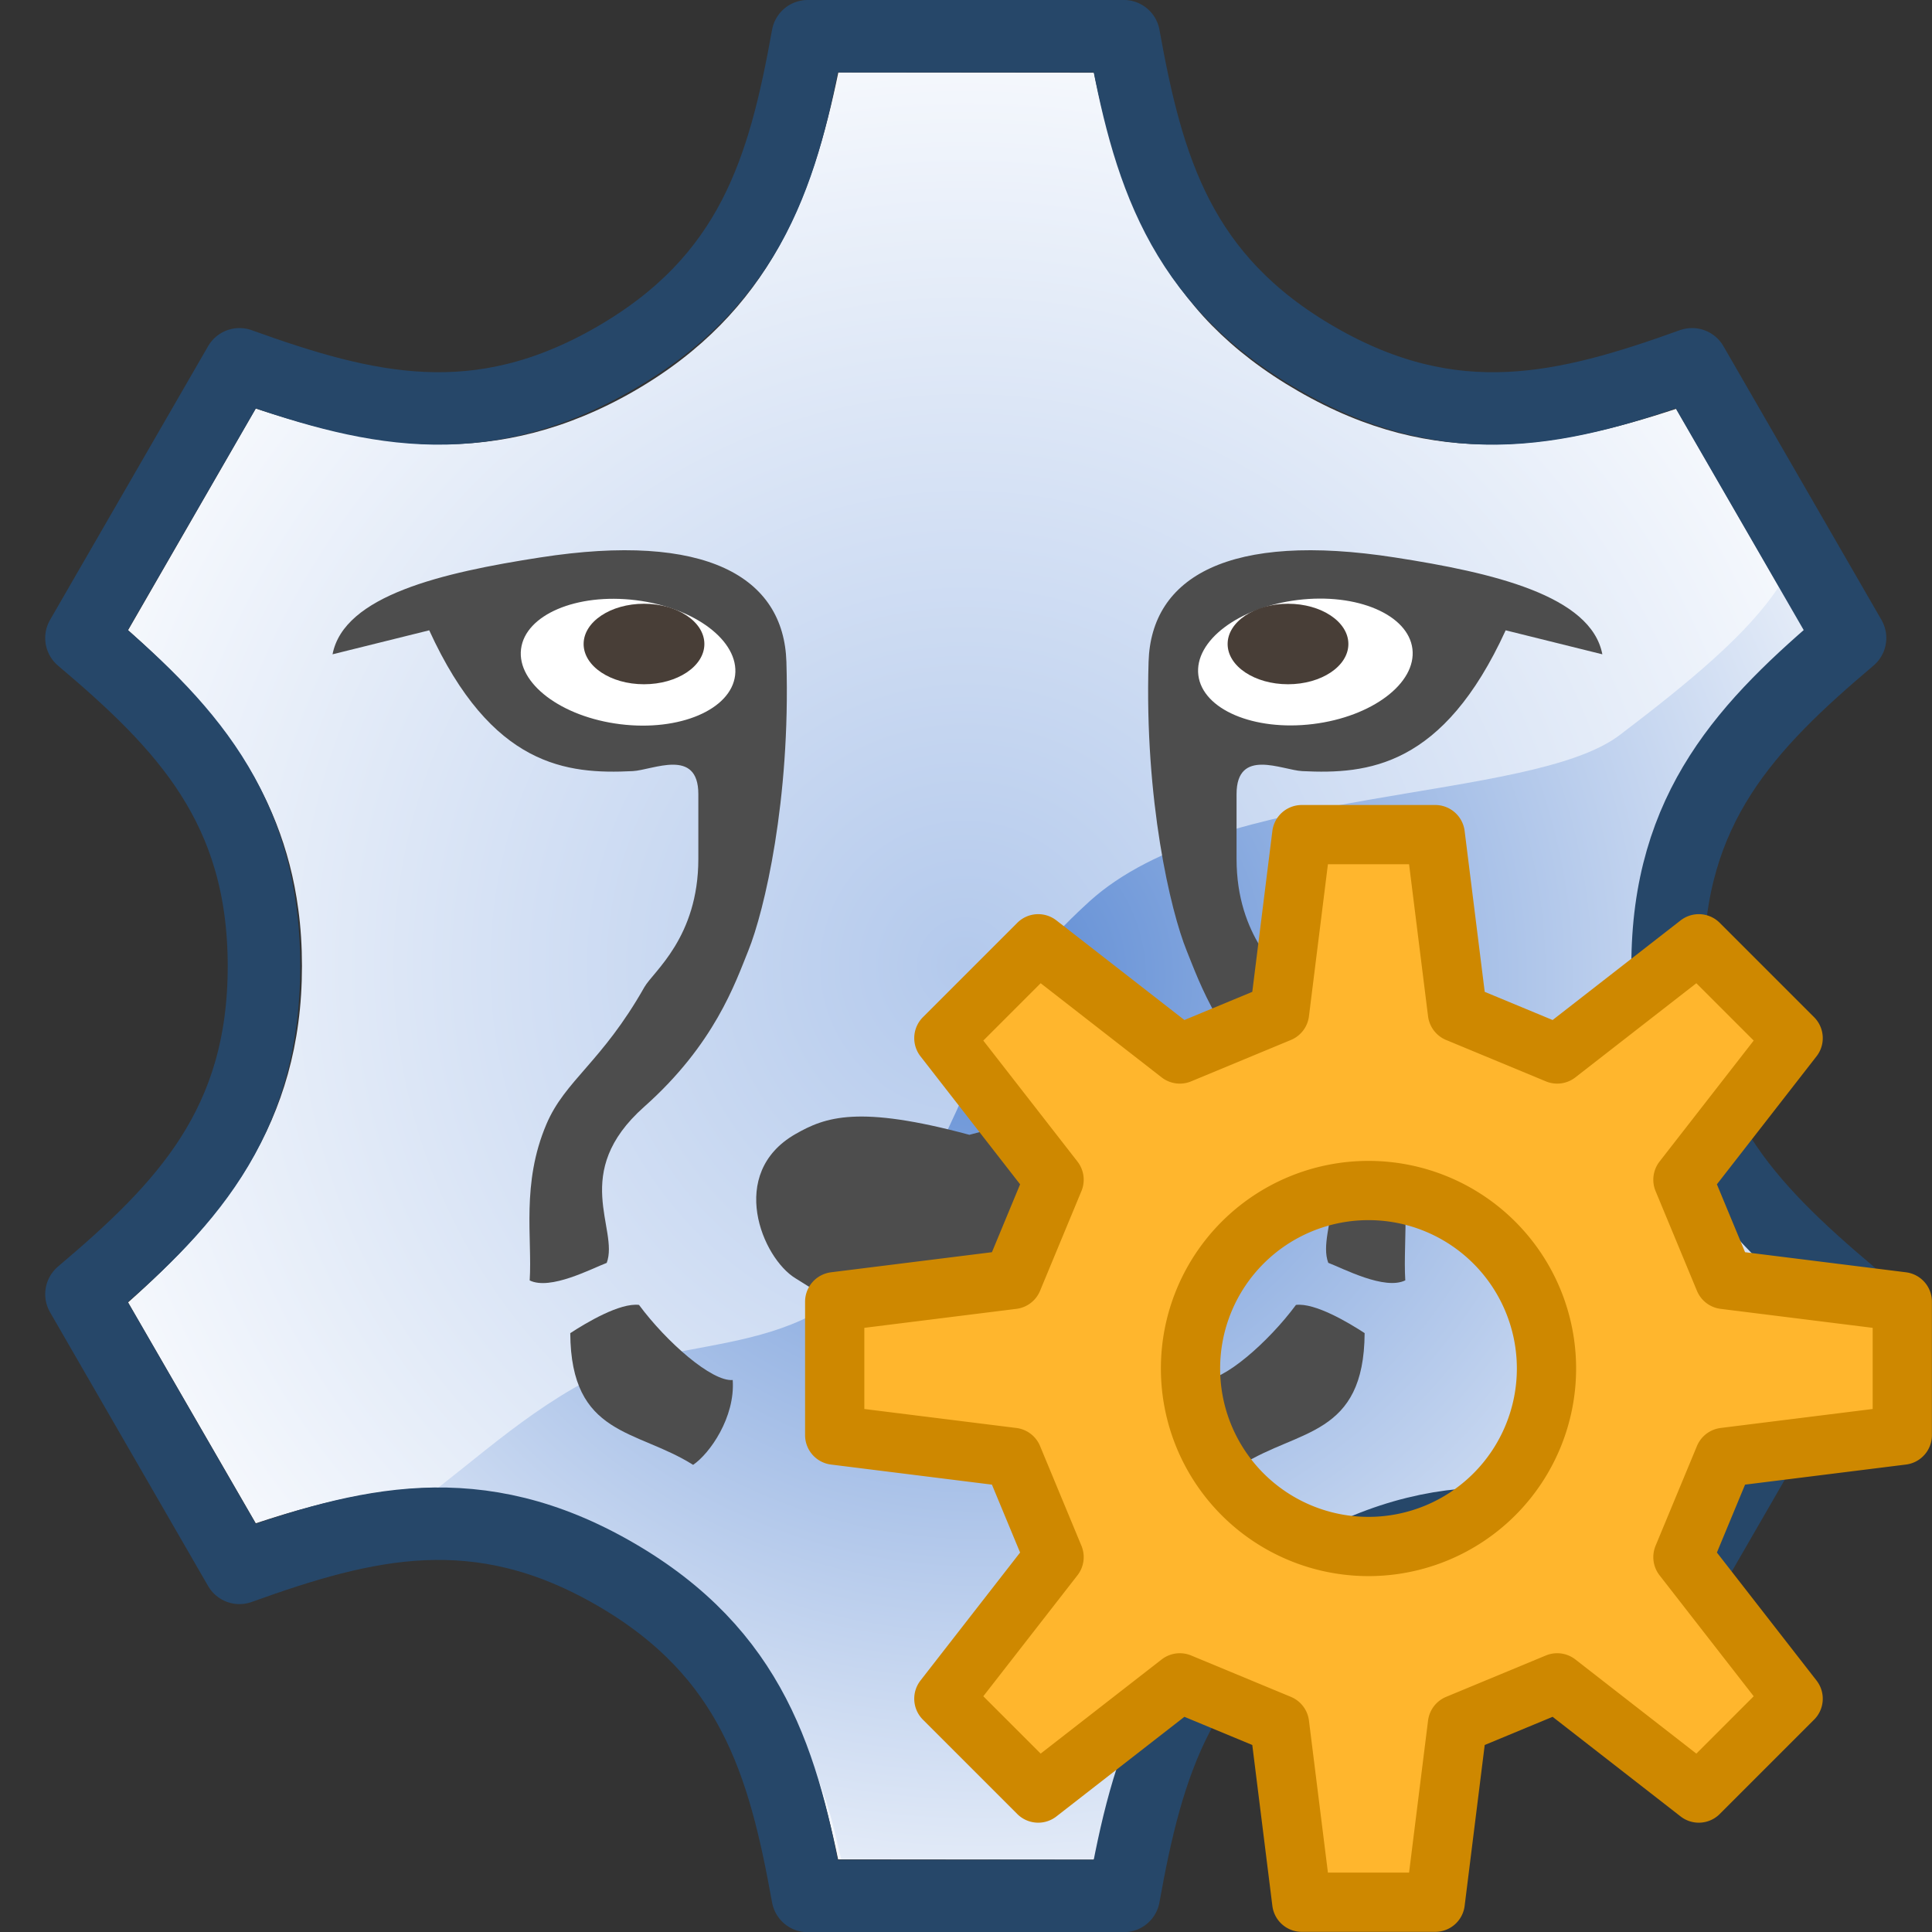<?xml version="1.0" encoding="UTF-8" standalone="no"?>
<!-- This artwork by R. Eddy Martin is licensed under a Creative Commons Attribution-ShareAlike 4.0 (CC BY-SA) International License.
http://creativecommons.org/licenses/by-sa/4.0/
Based on original pixel artwork by Laurent Jacques.
(http://wiki.lazarus.freepascal.org/Wile64)
Original license unknown, but assumedly covered
under the same license as the Lazarus IDE. -->

<svg
   xmlns:dc="http://purl.org/dc/elements/1.1/"
   xmlns:cc="http://creativecommons.org/ns#"
   xmlns:rdf="http://www.w3.org/1999/02/22-rdf-syntax-ns#"
   xmlns:svg="http://www.w3.org/2000/svg"
   xmlns="http://www.w3.org/2000/svg"
   xmlns:xlink="http://www.w3.org/1999/xlink"
   xmlns:sodipodi="http://sodipodi.sourceforge.net/DTD/sodipodi-0.dtd"
   xmlns:inkscape="http://www.inkscape.org/namespaces/inkscape"
   version="1.1"
   id="svg2"
   viewBox="0 0 24 24"
   height="24"
   width="24"
   sodipodi:docname="win_main 24.svg"
   inkscape:version="0.92.4 (5da689c313, 2019-01-14)"
   inkscape:export-filename="win_main 24.png"
   inkscape:export-xdpi="96"
   inkscape:export-ydpi="96">
  <rect x="0" y="0" width="24" height="24" fill="#333333" stroke="none"/>
  <sodipodi:namedview
     pagecolor="#ffffff"
     bordercolor="#666666"
     borderopacity="1"
     objecttolerance="10"
     gridtolerance="10"
     guidetolerance="10"
     inkscape:pageopacity="0"
     inkscape:pageshadow="2"
     inkscape:window-width="1920"
     inkscape:window-height="1137"
     id="namedview37"
     showgrid="true"
     inkscape:zoom="39.166665"
     inkscape:cx="12.280809"
     inkscape:cy="12"
     inkscape:window-x="-8"
     inkscape:window-y="-8"
     inkscape:window-maximized="1"
     inkscape:current-layer="svg2"
     inkscape:snap-global="true"
     inkscape:snap-bbox="true"
     inkscape:bbox-paths="true"
     inkscape:bbox-nodes="true"
     inkscape:snap-bbox-edge-midpoints="true"
     inkscape:snap-bbox-midpoints="true"
     inkscape:object-paths="true"
     inkscape:snap-intersection-paths="true"
     inkscape:snap-smooth-nodes="true"
     inkscape:snap-midpoints="true"
     inkscape:snap-object-midpoints="true"
     inkscape:snap-center="true"
     inkscape:snap-page="true"
     showguides="true"
     inkscape:guide-bbox="true">
    <inkscape:grid
       type="xygrid"
       id="grid931"
       spacingx="0.5"
       spacingy="0.5"
       empspacing="2" />
  </sodipodi:namedview>
  <defs
     id="defs4">
    <radialGradient
       r="6.676"
       fy="8"
       fx="28"
       cy="8"
       cx="28"
       gradientTransform="matrix(1.947,5.4138616e-6,-5.413846e-6,1.947,-42.525,-3.579)"
       gradientUnits="userSpaceOnUse"
       id="radialGradient1181"
       xlink:href="#linearGradient912-2"
       inkscape:collect="always" />
    <radialGradient
       r="5.751"
       fy="7.764"
       fx="44"
       cy="7.764"
       cx="44"
       gradientTransform="matrix(2.327,1.0297765e-6,-1.0582976e-6,2.327,-90.175,-5.928)"
       gradientUnits="userSpaceOnUse"
       id="radialGradient1183"
       xlink:href="#linearGradient33100-1-6"
       inkscape:collect="always" />
    <linearGradient
       id="linearGradient912-2">
      <stop
         style="stop-color:#b3c9ec;stop-opacity:1"
         offset="0"
         id="stop908-1" />
      <stop
         style="stop-color:#ffffff;stop-opacity:1"
         offset="1"
         id="stop910-3" />
    </linearGradient>
    <linearGradient
       id="linearGradient33100-1-6">
      <stop
         style="stop-color:#5d8bd4;stop-opacity:1"
         offset="0"
         id="stop33102-7-1" />
      <stop
         style="stop-color:#ffffff;stop-opacity:1"
         offset="1"
         id="stop33104-9-2" />
    </linearGradient>
  </defs>
  <g
     id="g905">
    <g
       transform="translate(0,8)"
       id="g935-7" />
    <path
       style="color:#000000;font-style:normal;font-variant:normal;font-weight:normal;font-stretch:normal;font-size:medium;line-height:normal;font-family:sans-serif;font-variant-ligatures:normal;font-variant-position:normal;font-variant-caps:normal;font-variant-numeric:normal;font-variant-alternates:normal;font-feature-settings:normal;text-indent:0;text-align:start;text-decoration:none;text-decoration-line:none;text-decoration-style:solid;text-decoration-color:#000000;letter-spacing:normal;word-spacing:normal;text-transform:none;writing-mode:lr-tb;direction:ltr;text-orientation:mixed;dominant-baseline:auto;baseline-shift:baseline;text-anchor:start;white-space:normal;shape-padding:0;clip-rule:nonzero;display:inline;overflow:visible;visibility:visible;opacity:1;isolation:auto;mix-blend-mode:normal;color-interpolation:sRGB;color-interpolation-filters:linearRGB;solid-color:#000000;solid-opacity:1;vector-effect:none;fill:url(#radialGradient1181);fill-opacity:1;fill-rule:nonzero;stroke:none;stroke-width:1.25;stroke-linecap:butt;stroke-linejoin:round;stroke-miterlimit:4;stroke-dasharray:none;stroke-dashoffset:0;stroke-opacity:1;color-rendering:auto;image-rendering:auto;shape-rendering:auto;text-rendering:auto;enable-background:accumulate"
       d="M 10.414,0.9 C 10.098,2.421 9.581,3.875 7.877,4.858 7.664,4.981 7.451,5.085 7.244,5.17 6.829,5.341 6.425,5.442 6.029,5.488 5.039,5.604 4.099,5.379 3.177,5.075 l -1.586,2.753 c 1.014,0.905 1.908,1.915 2.115,3.471 0.03,0.222 0.045,0.455 0.045,0.701 0,0.246 -0.015,0.481 -0.045,0.704 -0.059,0.445 -0.175,0.846 -0.333,1.212 -0.079,0.183 -0.169,0.355 -0.267,0.523 -0.395,0.669 -0.935,1.223 -1.515,1.74 l 1.586,2.744 c 0.922,-0.304 1.861,-0.525 2.852,-0.41 0.594,0.069 1.206,0.261 1.845,0.63 0.639,0.369 1.111,0.803 1.468,1.283 0.357,0.48 0.599,1.005 0.778,1.553 0.119,0.365 0.212,0.739 0.291,1.119 l 3.176,0.003 c 0.079,-0.38 0.172,-0.757 0.291,-1.122 0.12,-0.365 0.267,-0.722 0.457,-1.06 0.095,-0.169 0.202,-0.333 0.321,-0.493 0.119,-0.16 0.252,-0.314 0.398,-0.463 0.147,-0.149 0.306,-0.294 0.484,-0.431 0.178,-0.137 0.372,-0.266 0.585,-0.389 0.426,-0.246 0.843,-0.412 1.248,-0.517 0.81,-0.209 1.582,-0.17 2.335,-0.012 0.376,0.079 0.748,0.19 1.117,0.312 l 1.586,-2.753 c -0.29,-0.258 -0.569,-0.524 -0.826,-0.811 -0.385,-0.429 -0.719,-0.9 -0.957,-1.449 -0.079,-0.183 -0.146,-0.375 -0.202,-0.576 -0.112,-0.403 -0.175,-0.845 -0.175,-1.336 0,-0.246 0.015,-0.481 0.045,-0.704 0.03,-0.222 0.075,-0.434 0.131,-0.635 0.112,-0.403 0.272,-0.764 0.469,-1.099 C 21.092,9.228 21.326,8.922 21.583,8.636 21.84,8.349 22.119,8.08 22.409,7.822 L 20.823,5.078 C 20.454,5.2 20.082,5.308 19.706,5.387 19.329,5.466 18.948,5.517 18.559,5.521 18.171,5.524 17.776,5.483 17.371,5.378 16.966,5.273 16.552,5.104 16.126,4.858 15.7,4.613 15.347,4.34 15.054,4.042 14.907,3.893 14.778,3.735 14.659,3.576 14.54,3.416 14.433,3.252 14.338,3.083 14.147,2.744 14,2.388 13.88,2.022 13.761,1.657 13.668,1.283 13.589,0.903 Z"
       id="path1175"
       inkscape:connector-curvature="0" />
    <path
       style="fill:url(#radialGradient1183);fill-opacity:1;stroke:none;stroke-width:0.129;stroke-linecap:butt;stroke-linejoin:miter;stroke-miterlimit:4;stroke-dasharray:none;stroke-opacity:1"
       d="m 22.101,7.281 c -0.382,0.591 -1.133,1.206 -1.979,1.849 -1.112,0.846 -4.984,0.608 -6.59,2.069 -1.307,1.19 -1.078,1.67 -2.385,4.069 -0.941,1.727 -2.641,1.231 -3.859,1.886 -0.93,0.5 -1.585,1.183 -2.379,1.718 0.379,-0.043 0.76,-0.076 1.153,-0.031 0.612,0.071 1.241,0.268 1.899,0.648 0.658,0.38 1.143,0.827 1.511,1.321 0.367,0.494 0.617,1.034 0.801,1.599 0.073,0.223 0.121,0.455 0.177,0.685 h 3.514 c 0.056,-0.229 0.104,-0.462 0.177,-0.685 0.123,-0.376 0.274,-0.743 0.471,-1.091 0.098,-0.174 0.208,-0.343 0.33,-0.507 0.123,-0.165 0.259,-0.323 0.41,-0.477 0.151,-0.154 0.315,-0.302 0.498,-0.443 0.183,-0.141 0.383,-0.274 0.602,-0.4 0.439,-0.253 0.868,-0.424 1.284,-0.532 0.834,-0.215 1.629,-0.175 2.404,-0.012 0.236,0.05 0.467,0.127 0.7,0.196 l 1.771,-3.014 c -0.183,-0.174 -0.371,-0.342 -0.538,-0.529 -0.397,-0.442 -0.741,-0.927 -0.985,-1.492 -0.081,-0.188 -0.15,-0.386 -0.208,-0.593 -0.115,-0.415 -0.18,-0.87 -0.18,-1.376 0,-0.253 0.015,-0.496 0.046,-0.724 0.031,-0.229 0.077,-0.447 0.135,-0.654 0.115,-0.415 0.28,-0.787 0.483,-1.131 0.203,-0.344 0.445,-0.659 0.709,-0.954 0.167,-0.186 0.353,-0.356 0.535,-0.529 z"
       id="path1177"
       inkscape:connector-curvature="0" />
    <path
       id="path4907-6"
       style="fill:#4d4d4d;stroke:none;stroke-width:0.111px;stroke-linecap:butt;stroke-linejoin:miter;stroke-opacity:1"
       d="m 12.042,17.559 c 0.741,-0.586 1.216,-1.103 2.161,-1.68 0.412,-0.251 0.851,-1.303 0,-1.791 -0.372,-0.213 -0.782,-0.363 -2.161,0.009 z m 0,0 c -0.741,-0.586 -1.216,-1.103 -2.161,-1.68 -0.412,-0.251 -0.851,-1.303 0,-1.791 0.372,-0.213 0.782,-0.363 2.161,0.009 z"
       inkscape:connector-curvature="0"
       sodipodi:nodetypes="csscccsscc" />
    <path
       style="fill:#4d4d4d;fill-opacity:1;stroke:none;stroke-width:1.369px;stroke-linecap:butt;stroke-linejoin:miter;stroke-opacity:1"
       d="M 19.905,8.128 C 19.765,7.397 18.542,7.113 17.328,6.925 15.27,6.605 14.3,7.164 14.268,8.221 c -0.052,1.718 0.273,3.095 0.473,3.588 0.162,0.4 0.419,1.162 1.293,1.939 0.924,0.821 0.309,1.517 0.466,1.939 0.187,0.071 0.7,0.344 0.957,0.218 -0.033,-0.53 0.106,-1.202 -0.207,-1.939 -0.232,-0.548 -0.689,-0.77 -1.219,-1.705 -0.109,-0.192 -0.67,-0.615 -0.67,-1.592 V 9.865 c 0,-0.581 0.566,-0.299 0.815,-0.286 0.819,0.041 1.752,-0.053 2.528,-1.749 z"
       id="path849-2"
       inkscape:connector-curvature="0"
       sodipodi:nodetypes="cssssccssssscc" />
    <path
       style="fill:#4d4d4d;stroke:none;stroke-width:1.369px;stroke-linecap:butt;stroke-linejoin:miter;stroke-opacity:1"
       d="m 16.953,16.561 c -0.202,-0.132 -0.617,-0.379 -0.854,-0.351 -0.341,0.461 -0.906,0.956 -1.164,0.933 -0.032,0.462 0.283,0.914 0.491,1.054 0.705,-0.446 1.518,-0.352 1.526,-1.636 z"
       id="path851-7"
       inkscape:connector-curvature="0"
       sodipodi:nodetypes="ccccc" />
    <ellipse
       style="opacity:1;fill:#ffffff;fill-opacity:1;stroke:none;stroke-width:6.843;stroke-linecap:round;stroke-linejoin:round;stroke-miterlimit:4;stroke-dasharray:none;stroke-opacity:1;paint-order:normal"
       id="ellipse853-3"
       cx="-15.085"
       cy="10.135"
       rx="1.339"
       ry="0.776"
       transform="matrix(-0.993,0.122,0.122,0.993,0,0)" />
    <g
       transform="matrix(1.51,0,0,1.51,-0.083,-0.079)"
       style="fill:none;stroke:#264769;stroke-width:0.596;stroke-miterlimit:4;stroke-dasharray:none;stroke-opacity:1"
       id="g1032">
      <g
         style="fill:none;stroke:#264769;stroke-width:0.596;stroke-miterlimit:4;stroke-dasharray:none;stroke-opacity:1"
         id="g981" />
      <g
         style="fill:none;stroke:#264769;stroke-width:0.596;stroke-miterlimit:4;stroke-dasharray:none;stroke-opacity:1"
         id="g987"
         inkscape:transform-center-y="-2.5"
         transform="rotate(-60,8,8)"
         inkscape:transform-center-x="5.0809228" />
      <g
         style="fill:none;stroke:#264769;stroke-width:0.596;stroke-miterlimit:4;stroke-dasharray:none;stroke-opacity:1"
         inkscape:transform-center-x="5.0809229"
         transform="rotate(-120,8,8)"
         inkscape:transform-center-y="2.5"
         id="g993" />
      <g
         style="fill:none;stroke:#264769;stroke-width:0.596;stroke-miterlimit:4;stroke-dasharray:none;stroke-opacity:1"
         id="g999"
         inkscape:transform-center-y="6.325"
         transform="rotate(-180,8,8)" />
      <g
         style="fill:none;stroke:#264769;stroke-width:0.596;stroke-miterlimit:4;stroke-dasharray:none;stroke-opacity:1"
         transform="rotate(120,8,8)"
         inkscape:transform-center-y="2.5"
         id="g1006"
         inkscape:transform-center-x="-5.0809228" />
      <g
         style="fill:none;stroke:#264769;stroke-width:0.596;stroke-miterlimit:4;stroke-dasharray:none;stroke-opacity:1"
         inkscape:transform-center-x="-5.0809229"
         id="g1012"
         inkscape:transform-center-y="-2.5"
         transform="rotate(60,8,8)">
        <path
           sodipodi:nodetypes="cccccccccccccccccccccccc"
           inkscape:connector-curvature="0"
           d="M 10.887,3 C 9.757,2.348 9.496,1.439 9.3,0.35 c -0.867,0 -1.733,-10e-9 -2.6,-10e-9 C 6.504,1.439 6.243,2.348 5.113,3 m 8.66,5 c 10e-7,-1.305 0.656,-1.985 1.502,-2.699 -0.433,-0.751 -0.867,-1.501 -1.3,-2.252 -1.041,0.375 -1.958,0.603 -3.088,-0.049 m 0,10 c 1.13,-0.652 2.047,-0.424 3.088,-0.049 0.433,-0.751 0.867,-1.501 1.3,-2.252 C 14.43,9.985 13.774,9.305 13.774,8 M 5.113,13 c 1.13,0.652 1.391,1.561 1.587,2.65 0.867,0 1.733,0 2.6,0 C 9.496,14.561 9.757,13.652 10.887,13 M 2.226,8 C 2.226,9.305 1.57,9.985 0.725,10.699 1.158,11.45 1.592,12.2 2.025,12.951 3.066,12.576 3.983,12.348 5.113,13 m 0,-10 C 3.983,3.652 3.066,3.424 2.025,3.049 1.592,3.8 1.158,4.55 0.725,5.301 1.57,6.015 2.226,6.695 2.226,8"
           style="fill:none;stroke:#264769;stroke-width:0.596;stroke-linecap:butt;stroke-linejoin:round;stroke-miterlimit:4;stroke-dasharray:none;stroke-opacity:1"
           id="path1010" />
      </g>
    </g>
    <path
       sodipodi:nodetypes="cssssccssssscc"
       inkscape:connector-curvature="0"
       id="path1043"
       d="M 4.131,8.128 C 4.272,7.397 5.495,7.113 6.709,6.925 8.767,6.605 9.736,7.164 9.769,8.221 9.821,9.94 9.495,11.316 9.296,11.809 9.134,12.209 8.877,12.972 8.002,13.749 7.078,14.57 7.693,15.266 7.537,15.688 7.349,15.759 6.837,16.032 6.58,15.906 6.613,15.376 6.474,14.704 6.787,13.967 7.019,13.419 7.476,13.197 8.005,12.262 8.114,12.07 8.675,11.647 8.675,10.67 V 9.865 c 0,-0.581 -0.566,-0.299 -0.815,-0.286 -0.819,0.041 -1.752,-0.053 -2.528,-1.749 z"
       style="fill:#4d4d4d;fill-opacity:1;stroke:none;stroke-width:1.369px;stroke-linecap:butt;stroke-linejoin:miter;stroke-opacity:1" />
    <path
       sodipodi:nodetypes="ccccc"
       inkscape:connector-curvature="0"
       id="path1045"
       d="m 7.084,16.561 c 0.202,-0.132 0.617,-0.379 0.854,-0.351 0.341,0.461 0.906,0.956 1.164,0.933 C 9.134,17.605 8.818,18.056 8.61,18.197 7.905,17.751 7.092,17.845 7.084,16.561 Z"
       style="fill:#4d4d4d;stroke:none;stroke-width:1.369px;stroke-linecap:butt;stroke-linejoin:miter;stroke-opacity:1" />
    <ellipse
       transform="matrix(0.993,0.122,-0.122,0.993,0,0)"
       ry="0.776"
       rx="1.339"
       cy="7.21"
       cx="8.743"
       id="ellipse1051"
       style="opacity:1;fill:#ffffff;fill-opacity:1;stroke:none;stroke-width:6.843;stroke-linecap:round;stroke-linejoin:round;stroke-miterlimit:4;stroke-dasharray:none;stroke-opacity:1;paint-order:normal" />
    <g
       id="g843">
      <ellipse
         style="opacity:1;fill:#483e37;fill-opacity:1;stroke:none;stroke-width:6.615;stroke-linecap:butt;stroke-linejoin:round;stroke-miterlimit:4;stroke-dasharray:none;stroke-opacity:0.98;paint-order:normal"
         id="path839"
         cx="8"
         cy="8"
         rx="0.75"
         ry="0.5" />
      <ellipse
         ry="0.5"
         rx="0.75"
         cy="8"
         cx="16"
         id="ellipse841"
         style="opacity:1;fill:#483e37;fill-opacity:1;stroke:none;stroke-width:6.615;stroke-linecap:butt;stroke-linejoin:round;stroke-miterlimit:4;stroke-dasharray:none;stroke-opacity:0.98;paint-order:normal" />
    </g>
  </g>
  <g
     id="g935"
     transform="translate(0,8)" />
  <path
     inkscape:connector-curvature="0"
     style="fill:#ffb62d;fill-opacity:1;fill-rule:evenodd;stroke:#ce8800;stroke-width:0.736;stroke-linecap:butt;stroke-linejoin:round;stroke-miterlimit:4;stroke-dasharray:none;stroke-opacity:1"
     d="m 16.171,10.368 -0.276,2.211 -1.239,0.514 -1.759,-1.369 -1.172,1.172 1.369,1.759 -0.514,1.239 -2.211,0.276 v 1.658 l 2.211,0.276 0.514,1.239 -1.369,1.759 1.172,1.172 1.759,-1.369 1.239,0.514 0.276,2.211 h 1.658 l 0.276,-2.211 1.239,-0.514 1.759,1.369 1.172,-1.172 -1.369,-1.759 0.514,-1.239 2.211,-0.276 v -1.658 l -2.211,-0.276 -0.514,-1.239 1.369,-1.759 -1.172,-1.172 -1.759,1.369 -1.239,-0.514 -0.276,-2.211 z m 0.829,4.421 A 2.211,2.211 0 0 1 19.211,17 2.211,2.211 0 0 1 17,19.211 2.211,2.211 0 0 1 14.789,17 2.211,2.211 0 0 1 17,14.789 Z"
     id="path837" />
</svg>
